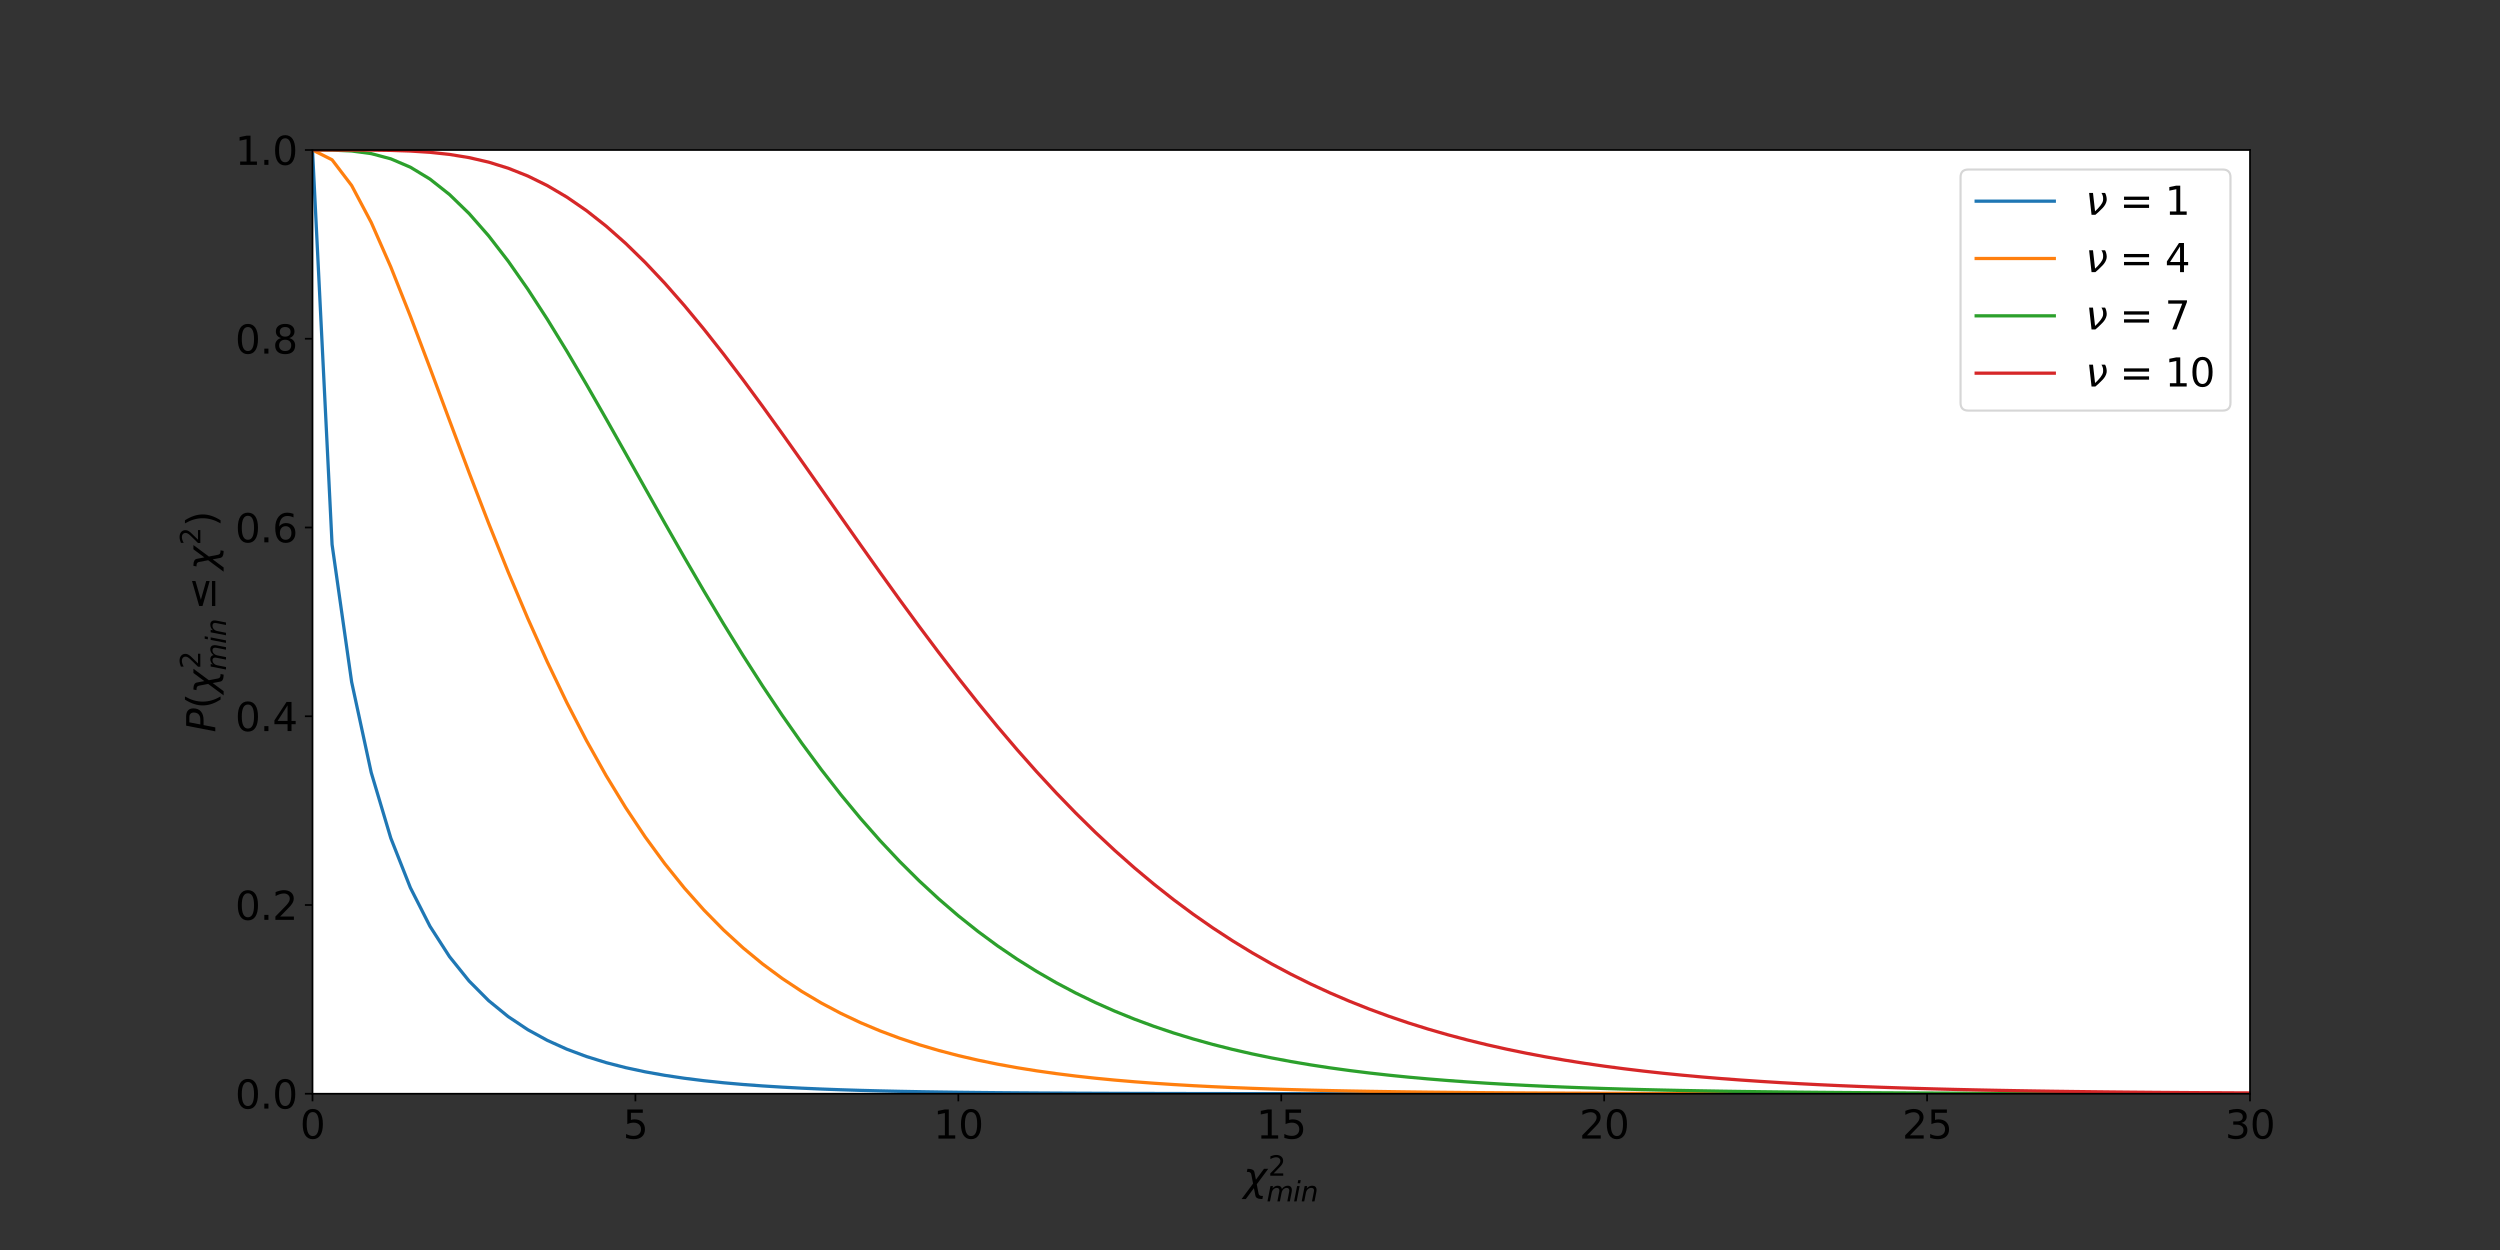 <?xml version="1.0" encoding="utf-8" standalone="no"?>
<!DOCTYPE svg PUBLIC "-//W3C//DTD SVG 1.1//EN"
  "http://www.w3.org/Graphics/SVG/1.1/DTD/svg11.dtd">
<svg xmlns:xlink="http://www.w3.org/1999/xlink" width="1152pt" height="576pt" viewBox="0 0 1152 576" xmlns="http://www.w3.org/2000/svg" version="1.1">
 <rect x="0" y="0" width="1152" height="576" fill="#333333" stroke="none"/>
 <defs>
  <style type="text/css">*{stroke-linejoin: round; stroke-linecap: butt}</style>
 </defs>
 <g id="figure_1">
  <g id="patch_1">
   <path d="M 0 576 
L 1152 576 
L 1152 0 
L 0 0 
L 0 576 
z
" style="fill: none"/>
  </g>
  <g id="axes_1">
   <g id="patch_2">
    <path d="M 144 504 
L 1036.8 504 
L 1036.8 69.12 
L 144 69.12 
z
" style="fill: #ffffff"/>
   </g>
   <g id="matplotlib.axis_1">
    <g id="xtick_1">
     <g id="line2d_1">
      <defs>
       <path id="m26c4ec282c" d="M 0 0 
L 0 3.5 
" style="stroke: #000000; stroke-width: 0.8"/>
      </defs>
      <g>
       <use xlink:href="#m26c4ec282c" x="144" y="504" style="stroke: #000000; stroke-width: 0.8"/>
      </g>
     </g>
     <g id="text_1">
      <!-- 0 -->
      <g transform="translate(138.274 524.677)scale(0.18 -0.18)">
       <defs>
        <path id="DejaVuSans-30" d="M 2034 4250 
Q 1547 4250 1301 3770 
Q 1056 3291 1056 2328 
Q 1056 1369 1301 889 
Q 1547 409 2034 409 
Q 2525 409 2770 889 
Q 3016 1369 3016 2328 
Q 3016 3291 2770 3770 
Q 2525 4250 2034 4250 
z
M 2034 4750 
Q 2819 4750 3233 4129 
Q 3647 3509 3647 2328 
Q 3647 1150 3233 529 
Q 2819 -91 2034 -91 
Q 1250 -91 836 529 
Q 422 1150 422 2328 
Q 422 3509 836 4129 
Q 1250 4750 2034 4750 
z
" transform="scale(0.016)"/>
       </defs>
       <use xlink:href="#DejaVuSans-30"/>
      </g>
     </g>
    </g>
    <g id="xtick_2">
     <g id="line2d_2">
      <g>
       <use xlink:href="#m26c4ec282c" x="292.8" y="504" style="stroke: #000000; stroke-width: 0.8"/>
      </g>
     </g>
     <g id="text_2">
      <!-- 5 -->
      <g transform="translate(287.074 524.677)scale(0.18 -0.18)">
       <defs>
        <path id="DejaVuSans-35" d="M 691 4666 
L 3169 4666 
L 3169 4134 
L 1269 4134 
L 1269 2991 
Q 1406 3038 1543 3061 
Q 1681 3084 1819 3084 
Q 2600 3084 3056 2656 
Q 3513 2228 3513 1497 
Q 3513 744 3044 326 
Q 2575 -91 1722 -91 
Q 1428 -91 1123 -41 
Q 819 9 494 109 
L 494 744 
Q 775 591 1075 516 
Q 1375 441 1709 441 
Q 2250 441 2565 725 
Q 2881 1009 2881 1497 
Q 2881 1984 2565 2268 
Q 2250 2553 1709 2553 
Q 1456 2553 1204 2497 
Q 953 2441 691 2322 
L 691 4666 
z
" transform="scale(0.016)"/>
       </defs>
       <use xlink:href="#DejaVuSans-35"/>
      </g>
     </g>
    </g>
    <g id="xtick_3">
     <g id="line2d_3">
      <g>
       <use xlink:href="#m26c4ec282c" x="441.6" y="504" style="stroke: #000000; stroke-width: 0.8"/>
      </g>
     </g>
     <g id="text_3">
      <!-- 10 -->
      <g transform="translate(430.147 524.677)scale(0.18 -0.18)">
       <defs>
        <path id="DejaVuSans-31" d="M 794 531 
L 1825 531 
L 1825 4091 
L 703 3866 
L 703 4441 
L 1819 4666 
L 2450 4666 
L 2450 531 
L 3481 531 
L 3481 0 
L 794 0 
L 794 531 
z
" transform="scale(0.016)"/>
       </defs>
       <use xlink:href="#DejaVuSans-31"/>
       <use xlink:href="#DejaVuSans-30" x="63.623"/>
      </g>
     </g>
    </g>
    <g id="xtick_4">
     <g id="line2d_4">
      <g>
       <use xlink:href="#m26c4ec282c" x="590.4" y="504" style="stroke: #000000; stroke-width: 0.8"/>
      </g>
     </g>
     <g id="text_4">
      <!-- 15 -->
      <g transform="translate(578.947 524.677)scale(0.18 -0.18)">
       <use xlink:href="#DejaVuSans-31"/>
       <use xlink:href="#DejaVuSans-35" x="63.623"/>
      </g>
     </g>
    </g>
    <g id="xtick_5">
     <g id="line2d_5">
      <g>
       <use xlink:href="#m26c4ec282c" x="739.2" y="504" style="stroke: #000000; stroke-width: 0.8"/>
      </g>
     </g>
     <g id="text_5">
      <!-- 20 -->
      <g transform="translate(727.747 524.677)scale(0.18 -0.18)">
       <defs>
        <path id="DejaVuSans-32" d="M 1228 531 
L 3431 531 
L 3431 0 
L 469 0 
L 469 531 
Q 828 903 1448 1529 
Q 2069 2156 2228 2338 
Q 2531 2678 2651 2914 
Q 2772 3150 2772 3378 
Q 2772 3750 2511 3984 
Q 2250 4219 1831 4219 
Q 1534 4219 1204 4116 
Q 875 4013 500 3803 
L 500 4441 
Q 881 4594 1212 4672 
Q 1544 4750 1819 4750 
Q 2544 4750 2975 4387 
Q 3406 4025 3406 3419 
Q 3406 3131 3298 2873 
Q 3191 2616 2906 2266 
Q 2828 2175 2409 1742 
Q 1991 1309 1228 531 
z
" transform="scale(0.016)"/>
       </defs>
       <use xlink:href="#DejaVuSans-32"/>
       <use xlink:href="#DejaVuSans-30" x="63.623"/>
      </g>
     </g>
    </g>
    <g id="xtick_6">
     <g id="line2d_6">
      <g>
       <use xlink:href="#m26c4ec282c" x="888" y="504" style="stroke: #000000; stroke-width: 0.8"/>
      </g>
     </g>
     <g id="text_6">
      <!-- 25 -->
      <g transform="translate(876.548 524.677)scale(0.18 -0.18)">
       <use xlink:href="#DejaVuSans-32"/>
       <use xlink:href="#DejaVuSans-35" x="63.623"/>
      </g>
     </g>
    </g>
    <g id="xtick_7">
     <g id="line2d_7">
      <g>
       <use xlink:href="#m26c4ec282c" x="1036.8" y="504" style="stroke: #000000; stroke-width: 0.8"/>
      </g>
     </g>
     <g id="text_7">
      <!-- 30 -->
      <g transform="translate(1025.348 524.677)scale(0.18 -0.18)">
       <defs>
        <path id="DejaVuSans-33" d="M 2597 2516 
Q 3050 2419 3304 2112 
Q 3559 1806 3559 1356 
Q 3559 666 3084 287 
Q 2609 -91 1734 -91 
Q 1441 -91 1130 -33 
Q 819 25 488 141 
L 488 750 
Q 750 597 1062 519 
Q 1375 441 1716 441 
Q 2309 441 2620 675 
Q 2931 909 2931 1356 
Q 2931 1769 2642 2001 
Q 2353 2234 1838 2234 
L 1294 2234 
L 1294 2753 
L 1863 2753 
Q 2328 2753 2575 2939 
Q 2822 3125 2822 3475 
Q 2822 3834 2567 4026 
Q 2313 4219 1838 4219 
Q 1578 4219 1281 4162 
Q 984 4106 628 3988 
L 628 4550 
Q 988 4650 1302 4700 
Q 1616 4750 1894 4750 
Q 2613 4750 3031 4423 
Q 3450 4097 3450 3541 
Q 3450 3153 3228 2886 
Q 3006 2619 2597 2516 
z
" transform="scale(0.016)"/>
       </defs>
       <use xlink:href="#DejaVuSans-33"/>
       <use xlink:href="#DejaVuSans-30" x="63.623"/>
      </g>
     </g>
    </g>
    <g id="text_8">
     <!-- $\chi^2_{min}$ -->
     <g transform="translate(572.94 548.801)scale(0.18 -0.18)">
      <defs>
       <path id="DejaVuSans-Oblique-3c7" d="M 1922 -781 
L 1691 416 
L 394 -1334 
L -284 -1334 
L 1553 1141 
L 1269 2613 
Q 1194 3006 713 3006 
L 559 3006 
L 653 3500 
L 872 3494 
Q 1675 3472 1775 2950 
L 2006 1753 
L 3303 3503 
L 3981 3503 
L 2144 1028 
L 2428 -444 
Q 2503 -838 2984 -838 
L 3138 -838 
L 3044 -1331 
L 2825 -1325 
Q 2022 -1303 1922 -781 
z
" transform="scale(0.016)"/>
       <path id="DejaVuSans-Oblique-6d" d="M 5747 2113 
L 5338 0 
L 4763 0 
L 5166 2094 
Q 5191 2228 5203 2325 
Q 5216 2422 5216 2491 
Q 5216 2772 5059 2928 
Q 4903 3084 4622 3084 
Q 4203 3084 3875 2770 
Q 3547 2456 3450 1953 
L 3066 0 
L 2491 0 
L 2900 2094 
Q 2925 2209 2937 2307 
Q 2950 2406 2950 2484 
Q 2950 2769 2794 2926 
Q 2638 3084 2363 3084 
Q 1938 3084 1609 2770 
Q 1281 2456 1184 1953 
L 800 0 
L 225 0 
L 909 3500 
L 1484 3500 
L 1375 2956 
Q 1609 3263 1923 3423 
Q 2238 3584 2597 3584 
Q 2978 3584 3223 3384 
Q 3469 3184 3519 2828 
Q 3781 3197 4126 3390 
Q 4472 3584 4856 3584 
Q 5306 3584 5551 3325 
Q 5797 3066 5797 2591 
Q 5797 2488 5784 2364 
Q 5772 2241 5747 2113 
z
" transform="scale(0.016)"/>
       <path id="DejaVuSans-Oblique-69" d="M 1172 4863 
L 1747 4863 
L 1606 4134 
L 1031 4134 
L 1172 4863 
z
M 909 3500 
L 1484 3500 
L 800 0 
L 225 0 
L 909 3500 
z
" transform="scale(0.016)"/>
       <path id="DejaVuSans-Oblique-6e" d="M 3566 2113 
L 3156 0 
L 2578 0 
L 2988 2091 
Q 3016 2238 3031 2350 
Q 3047 2463 3047 2528 
Q 3047 2791 2881 2937 
Q 2716 3084 2419 3084 
Q 1956 3084 1622 2776 
Q 1288 2469 1184 1941 
L 800 0 
L 225 0 
L 903 3500 
L 1478 3500 
L 1363 2950 
Q 1603 3253 1940 3418 
Q 2278 3584 2650 3584 
Q 3113 3584 3367 3334 
Q 3622 3084 3622 2631 
Q 3622 2519 3608 2391 
Q 3594 2263 3566 2113 
z
" transform="scale(0.016)"/>
      </defs>
      <use xlink:href="#DejaVuSans-Oblique-3c7" transform="translate(0 0.702)"/>
      <use xlink:href="#DejaVuSans-32" transform="translate(63.652 39.047)scale(0.7)"/>
      <use xlink:href="#DejaVuSans-Oblique-6d" transform="translate(59.18 -26.642)scale(0.7)"/>
      <use xlink:href="#DejaVuSans-Oblique-69" transform="translate(127.368 -26.642)scale(0.7)"/>
      <use xlink:href="#DejaVuSans-Oblique-6e" transform="translate(146.816 -26.642)scale(0.7)"/>
     </g>
    </g>
   </g>
   <g id="matplotlib.axis_2">
    <g id="ytick_1">
     <g id="line2d_8">
      <defs>
       <path id="mbeb84ed7e0" d="M 0 0 
L -3.5 0 
" style="stroke: #000000; stroke-width: 0.8"/>
      </defs>
      <g>
       <use xlink:href="#mbeb84ed7e0" x="144" y="504" style="stroke: #000000; stroke-width: 0.8"/>
      </g>
     </g>
     <g id="text_9">
      <!-- 0.0 -->
      <g transform="translate(108.374 510.839)scale(0.18 -0.18)">
       <defs>
        <path id="DejaVuSans-2e" d="M 684 794 
L 1344 794 
L 1344 0 
L 684 0 
L 684 794 
z
" transform="scale(0.016)"/>
       </defs>
       <use xlink:href="#DejaVuSans-30"/>
       <use xlink:href="#DejaVuSans-2e" x="63.623"/>
       <use xlink:href="#DejaVuSans-30" x="95.41"/>
      </g>
     </g>
    </g>
    <g id="ytick_2">
     <g id="line2d_9">
      <g>
       <use xlink:href="#mbeb84ed7e0" x="144" y="417.024" style="stroke: #000000; stroke-width: 0.8"/>
      </g>
     </g>
     <g id="text_10">
      <!-- 0.2 -->
      <g transform="translate(108.374 423.863)scale(0.18 -0.18)">
       <use xlink:href="#DejaVuSans-30"/>
       <use xlink:href="#DejaVuSans-2e" x="63.623"/>
       <use xlink:href="#DejaVuSans-32" x="95.41"/>
      </g>
     </g>
    </g>
    <g id="ytick_3">
     <g id="line2d_10">
      <g>
       <use xlink:href="#mbeb84ed7e0" x="144" y="330.048" style="stroke: #000000; stroke-width: 0.8"/>
      </g>
     </g>
     <g id="text_11">
      <!-- 0.4 -->
      <g transform="translate(108.374 336.887)scale(0.18 -0.18)">
       <defs>
        <path id="DejaVuSans-34" d="M 2419 4116 
L 825 1625 
L 2419 1625 
L 2419 4116 
z
M 2253 4666 
L 3047 4666 
L 3047 1625 
L 3713 1625 
L 3713 1100 
L 3047 1100 
L 3047 0 
L 2419 0 
L 2419 1100 
L 313 1100 
L 313 1709 
L 2253 4666 
z
" transform="scale(0.016)"/>
       </defs>
       <use xlink:href="#DejaVuSans-30"/>
       <use xlink:href="#DejaVuSans-2e" x="63.623"/>
       <use xlink:href="#DejaVuSans-34" x="95.41"/>
      </g>
     </g>
    </g>
    <g id="ytick_4">
     <g id="line2d_11">
      <g>
       <use xlink:href="#mbeb84ed7e0" x="144" y="243.072" style="stroke: #000000; stroke-width: 0.8"/>
      </g>
     </g>
     <g id="text_12">
      <!-- 0.6 -->
      <g transform="translate(108.374 249.911)scale(0.18 -0.18)">
       <defs>
        <path id="DejaVuSans-36" d="M 2113 2584 
Q 1688 2584 1439 2293 
Q 1191 2003 1191 1497 
Q 1191 994 1439 701 
Q 1688 409 2113 409 
Q 2538 409 2786 701 
Q 3034 994 3034 1497 
Q 3034 2003 2786 2293 
Q 2538 2584 2113 2584 
z
M 3366 4563 
L 3366 3988 
Q 3128 4100 2886 4159 
Q 2644 4219 2406 4219 
Q 1781 4219 1451 3797 
Q 1122 3375 1075 2522 
Q 1259 2794 1537 2939 
Q 1816 3084 2150 3084 
Q 2853 3084 3261 2657 
Q 3669 2231 3669 1497 
Q 3669 778 3244 343 
Q 2819 -91 2113 -91 
Q 1303 -91 875 529 
Q 447 1150 447 2328 
Q 447 3434 972 4092 
Q 1497 4750 2381 4750 
Q 2619 4750 2861 4703 
Q 3103 4656 3366 4563 
z
" transform="scale(0.016)"/>
       </defs>
       <use xlink:href="#DejaVuSans-30"/>
       <use xlink:href="#DejaVuSans-2e" x="63.623"/>
       <use xlink:href="#DejaVuSans-36" x="95.41"/>
      </g>
     </g>
    </g>
    <g id="ytick_5">
     <g id="line2d_12">
      <g>
       <use xlink:href="#mbeb84ed7e0" x="144" y="156.096" style="stroke: #000000; stroke-width: 0.8"/>
      </g>
     </g>
     <g id="text_13">
      <!-- 0.8 -->
      <g transform="translate(108.374 162.935)scale(0.18 -0.18)">
       <defs>
        <path id="DejaVuSans-38" d="M 2034 2216 
Q 1584 2216 1326 1975 
Q 1069 1734 1069 1313 
Q 1069 891 1326 650 
Q 1584 409 2034 409 
Q 2484 409 2743 651 
Q 3003 894 3003 1313 
Q 3003 1734 2745 1975 
Q 2488 2216 2034 2216 
z
M 1403 2484 
Q 997 2584 770 2862 
Q 544 3141 544 3541 
Q 544 4100 942 4425 
Q 1341 4750 2034 4750 
Q 2731 4750 3128 4425 
Q 3525 4100 3525 3541 
Q 3525 3141 3298 2862 
Q 3072 2584 2669 2484 
Q 3125 2378 3379 2068 
Q 3634 1759 3634 1313 
Q 3634 634 3220 271 
Q 2806 -91 2034 -91 
Q 1263 -91 848 271 
Q 434 634 434 1313 
Q 434 1759 690 2068 
Q 947 2378 1403 2484 
z
M 1172 3481 
Q 1172 3119 1398 2916 
Q 1625 2713 2034 2713 
Q 2441 2713 2670 2916 
Q 2900 3119 2900 3481 
Q 2900 3844 2670 4047 
Q 2441 4250 2034 4250 
Q 1625 4250 1398 4047 
Q 1172 3844 1172 3481 
z
" transform="scale(0.016)"/>
       </defs>
       <use xlink:href="#DejaVuSans-30"/>
       <use xlink:href="#DejaVuSans-2e" x="63.623"/>
       <use xlink:href="#DejaVuSans-38" x="95.41"/>
      </g>
     </g>
    </g>
    <g id="ytick_6">
     <g id="line2d_13">
      <g>
       <use xlink:href="#mbeb84ed7e0" x="144" y="69.12" style="stroke: #000000; stroke-width: 0.8"/>
      </g>
     </g>
     <g id="text_14">
      <!-- 1.0 -->
      <g transform="translate(108.374 75.959)scale(0.18 -0.18)">
       <use xlink:href="#DejaVuSans-31"/>
       <use xlink:href="#DejaVuSans-2e" x="63.623"/>
       <use xlink:href="#DejaVuSans-30" x="95.41"/>
      </g>
     </g>
    </g>
    <g id="text_15">
     <!-- $P(\chi^2_{min} \leq \chi^2)$ -->
     <g transform="translate(99.334 337.5)rotate(-90)scale(0.18 -0.18)">
      <defs>
       <path id="DejaVuSans-Oblique-50" d="M 1081 4666 
L 2541 4666 
Q 3178 4666 3512 4369 
Q 3847 4072 3847 3500 
Q 3847 2731 3353 2303 
Q 2859 1875 1966 1875 
L 1172 1875 
L 806 0 
L 172 0 
L 1081 4666 
z
M 1613 4147 
L 1275 2394 
L 2069 2394 
Q 2606 2394 2893 2669 
Q 3181 2944 3181 3456 
Q 3181 3784 2986 3965 
Q 2791 4147 2438 4147 
L 1613 4147 
z
" transform="scale(0.016)"/>
       <path id="DejaVuSans-28" d="M 1984 4856 
Q 1566 4138 1362 3434 
Q 1159 2731 1159 2009 
Q 1159 1288 1364 580 
Q 1569 -128 1984 -844 
L 1484 -844 
Q 1016 -109 783 600 
Q 550 1309 550 2009 
Q 550 2706 781 3412 
Q 1013 4119 1484 4856 
L 1984 4856 
z
" transform="scale(0.016)"/>
       <path id="DejaVuSans-2264" d="M 4684 3175 
L 1684 2309 
L 4684 1453 
L 4684 897 
L 678 2047 
L 678 2578 
L 4684 3725 
L 4684 3175 
z
M 678 531 
L 4684 531 
L 4684 0 
L 678 0 
L 678 531 
z
" transform="scale(0.016)"/>
       <path id="DejaVuSans-29" d="M 513 4856 
L 1013 4856 
Q 1481 4119 1714 3412 
Q 1947 2706 1947 2009 
Q 1947 1309 1714 600 
Q 1481 -109 1013 -844 
L 513 -844 
Q 928 -128 1133 580 
Q 1338 1288 1338 2009 
Q 1338 2731 1133 3434 
Q 928 4138 513 4856 
z
" transform="scale(0.016)"/>
      </defs>
      <use xlink:href="#DejaVuSans-Oblique-50" transform="translate(0 0.702)"/>
      <use xlink:href="#DejaVuSans-28" transform="translate(60.303 0.702)"/>
      <use xlink:href="#DejaVuSans-Oblique-3c7" transform="translate(99.316 0.702)"/>
      <use xlink:href="#DejaVuSans-32" transform="translate(162.969 39.047)scale(0.7)"/>
      <use xlink:href="#DejaVuSans-Oblique-6d" transform="translate(158.496 -26.642)scale(0.7)"/>
      <use xlink:href="#DejaVuSans-Oblique-69" transform="translate(226.685 -26.642)scale(0.7)"/>
      <use xlink:href="#DejaVuSans-Oblique-6e" transform="translate(246.133 -26.642)scale(0.7)"/>
      <use xlink:href="#DejaVuSans-2264" transform="translate(312.715 0.702)"/>
      <use xlink:href="#DejaVuSans-Oblique-3c7" transform="translate(415.986 0.702)"/>
      <use xlink:href="#DejaVuSans-32" transform="translate(479.639 38.983)scale(0.7)"/>
      <use xlink:href="#DejaVuSans-29" transform="translate(526.909 0.702)"/>
     </g>
    </g>
   </g>
   <g id="line2d_14">
    <path d="M 144 69.12 
L 153.018 250.905 
L 162.036 314.273 
L 171.055 355.986 
L 180.073 386.186 
L 189.091 409.042 
L 198.109 426.796 
L 207.127 440.824 
L 216.145 452.044 
L 225.164 461.1 
L 234.182 468.46 
L 243.2 474.476 
L 252.218 479.416 
L 261.236 483.488 
L 270.255 486.854 
L 279.273 489.646 
L 288.291 491.967 
L 297.309 493.899 
L 306.327 495.512 
L 315.345 496.86 
L 324.364 497.989 
L 333.382 498.934 
L 342.4 499.728 
L 351.418 500.395 
L 360.436 500.955 
L 369.455 501.427 
L 378.473 501.825 
L 387.491 502.16 
L 396.509 502.443 
L 405.527 502.681 
L 414.545 502.883 
L 423.564 503.053 
L 432.582 503.197 
L 441.6 503.319 
L 450.618 503.422 
L 459.636 503.51 
L 468.655 503.584 
L 477.673 503.647 
L 486.691 503.7 
L 495.709 503.745 
L 504.727 503.783 
L 513.745 503.816 
L 522.764 503.843 
L 531.782 503.867 
L 540.8 503.887 
L 549.818 503.904 
L 558.836 503.918 
L 567.855 503.93 
L 576.873 503.94 
L 585.891 503.949 
L 594.909 503.957 
L 603.927 503.963 
L 612.945 503.969 
L 621.964 503.973 
L 630.982 503.977 
L 640 503.981 
L 649.018 503.983 
L 658.036 503.986 
L 667.055 503.988 
L 676.073 503.99 
L 685.091 503.991 
L 694.109 503.993 
L 703.127 503.994 
L 712.145 503.995 
L 721.164 503.995 
L 730.182 503.996 
L 739.2 503.997 
L 748.218 503.997 
L 757.236 503.998 
L 766.255 503.998 
L 775.273 503.998 
L 784.291 503.998 
L 793.309 503.999 
L 802.327 503.999 
L 811.345 503.999 
L 820.364 503.999 
L 829.382 503.999 
L 838.4 503.999 
L 847.418 503.999 
L 856.436 504 
L 865.455 504 
L 874.473 504 
L 883.491 504 
L 892.509 504 
L 901.527 504 
L 910.545 504 
L 919.564 504 
L 928.582 504 
L 937.6 504 
L 946.618 504 
L 955.636 504 
L 964.655 504 
L 973.673 504 
L 982.691 504 
L 991.709 504 
L 1000.727 504 
L 1009.745 504 
L 1018.764 504 
L 1027.782 504 
L 1036.8 504 
" clip-path="url(#p29f99df9ee)" style="fill: none; stroke: #1f77b4; stroke-width: 1.5; stroke-linecap: square"/>
   </g>
   <g id="line2d_15">
    <path d="M 144 69.12 
L 153.018 73.635 
L 162.036 85.477 
L 171.055 102.496 
L 180.073 123.002 
L 189.091 145.679 
L 198.109 169.51 
L 207.127 193.723 
L 216.145 217.74 
L 225.164 241.136 
L 234.182 263.613 
L 243.2 284.965 
L 252.218 305.065 
L 261.236 323.842 
L 270.255 341.272 
L 279.273 357.362 
L 288.291 372.144 
L 297.309 385.669 
L 306.327 397.996 
L 315.345 409.197 
L 324.364 419.343 
L 333.382 428.51 
L 342.4 436.773 
L 351.418 444.205 
L 360.436 450.876 
L 369.455 456.853 
L 378.473 462.199 
L 387.491 466.974 
L 396.509 471.233 
L 405.527 475.026 
L 414.545 478.4 
L 423.564 481.398 
L 432.582 484.059 
L 441.6 486.419 
L 450.618 488.509 
L 459.636 490.359 
L 468.655 491.995 
L 477.673 493.441 
L 486.691 494.717 
L 495.709 495.843 
L 504.727 496.837 
L 513.745 497.712 
L 522.764 498.482 
L 531.782 499.16 
L 540.8 499.757 
L 549.818 500.281 
L 558.836 500.742 
L 567.855 501.147 
L 576.873 501.502 
L 585.891 501.814 
L 594.909 502.088 
L 603.927 502.328 
L 612.945 502.538 
L 621.964 502.722 
L 630.982 502.883 
L 640 503.024 
L 649.018 503.148 
L 658.036 503.256 
L 667.055 503.351 
L 676.073 503.433 
L 685.091 503.505 
L 694.109 503.569 
L 703.127 503.624 
L 712.145 503.672 
L 721.164 503.714 
L 730.182 503.751 
L 739.2 503.783 
L 748.218 503.811 
L 757.236 503.835 
L 766.255 503.856 
L 775.273 503.875 
L 784.291 503.891 
L 793.309 503.905 
L 802.327 503.918 
L 811.345 503.928 
L 820.364 503.938 
L 829.382 503.946 
L 838.4 503.953 
L 847.418 503.959 
L 856.436 503.964 
L 865.455 503.969 
L 874.473 503.973 
L 883.491 503.977 
L 892.509 503.98 
L 901.527 503.982 
L 910.545 503.985 
L 919.564 503.987 
L 928.582 503.988 
L 937.6 503.99 
L 946.618 503.991 
L 955.636 503.992 
L 964.655 503.993 
L 973.673 503.994 
L 982.691 503.995 
L 991.709 503.996 
L 1000.727 503.996 
L 1009.745 503.997 
L 1018.764 503.997 
L 1027.782 503.998 
L 1036.8 503.998 
" clip-path="url(#p29f99df9ee)" style="fill: none; stroke: #ff7f0e; stroke-width: 1.5; stroke-linecap: square"/>
   </g>
   <g id="line2d_16">
    <path d="M 144 69.12 
L 153.018 69.165 
L 162.036 69.573 
L 171.055 70.788 
L 180.073 73.188 
L 189.091 77.043 
L 198.109 82.508 
L 207.127 89.634 
L 216.145 98.391 
L 225.164 108.679 
L 234.182 120.355 
L 243.2 133.243 
L 252.218 147.147 
L 261.236 161.866 
L 270.255 177.201 
L 279.273 192.958 
L 288.291 208.957 
L 297.309 225.034 
L 306.327 241.04 
L 315.345 256.847 
L 324.364 272.343 
L 333.382 287.435 
L 342.4 302.046 
L 351.418 316.114 
L 360.436 329.593 
L 369.455 342.449 
L 378.473 354.661 
L 387.491 366.215 
L 396.509 377.108 
L 405.527 387.345 
L 414.545 396.935 
L 423.564 405.893 
L 432.582 414.238 
L 441.6 421.993 
L 450.618 429.183 
L 459.636 435.833 
L 468.655 441.971 
L 477.673 447.626 
L 486.691 452.826 
L 495.709 457.599 
L 504.727 461.972 
L 513.745 465.973 
L 522.764 469.628 
L 531.782 472.961 
L 540.8 475.997 
L 549.818 478.76 
L 558.836 481.269 
L 567.855 483.546 
L 576.873 485.61 
L 585.891 487.478 
L 594.909 489.168 
L 603.927 490.695 
L 612.945 492.073 
L 621.964 493.316 
L 630.982 494.435 
L 640 495.443 
L 649.018 496.349 
L 658.036 497.164 
L 667.055 497.895 
L 676.073 498.551 
L 685.091 499.14 
L 694.109 499.667 
L 703.127 500.139 
L 712.145 500.561 
L 721.164 500.939 
L 730.182 501.276 
L 739.2 501.578 
L 748.218 501.847 
L 757.236 502.087 
L 766.255 502.301 
L 775.273 502.492 
L 784.291 502.661 
L 793.309 502.813 
L 802.327 502.947 
L 811.345 503.067 
L 820.364 503.173 
L 829.382 503.268 
L 838.4 503.352 
L 847.418 503.426 
L 856.436 503.492 
L 865.455 503.551 
L 874.473 503.603 
L 883.491 503.649 
L 892.509 503.69 
L 901.527 503.726 
L 910.545 503.758 
L 919.564 503.786 
L 928.582 503.811 
L 937.6 503.834 
L 946.618 503.853 
L 955.636 503.871 
L 964.655 503.886 
L 973.673 503.899 
L 982.691 503.911 
L 991.709 503.922 
L 1000.727 503.931 
L 1009.745 503.939 
L 1018.764 503.947 
L 1027.782 503.953 
L 1036.8 503.959 
" clip-path="url(#p29f99df9ee)" style="fill: none; stroke: #2ca02c; stroke-width: 1.5; stroke-linecap: square"/>
   </g>
   <g id="line2d_17">
    <path d="M 144 69.12 
L 153.018 69.12 
L 162.036 69.127 
L 171.055 69.168 
L 180.073 69.299 
L 189.091 69.604 
L 198.109 70.184 
L 207.127 71.154 
L 216.145 72.628 
L 225.164 74.715 
L 234.182 77.512 
L 243.2 81.098 
L 252.218 85.531 
L 261.236 90.847 
L 270.255 97.062 
L 279.273 104.169 
L 288.291 112.144 
L 297.309 120.945 
L 306.327 130.515 
L 315.345 140.787 
L 324.364 151.684 
L 333.382 163.122 
L 342.4 175.016 
L 351.418 187.276 
L 360.436 199.814 
L 369.455 212.544 
L 378.473 225.383 
L 387.491 238.253 
L 396.509 251.079 
L 405.527 263.796 
L 414.545 276.341 
L 423.564 288.661 
L 432.582 300.707 
L 441.6 312.438 
L 450.618 323.82 
L 459.636 334.823 
L 468.655 345.423 
L 477.673 355.605 
L 486.691 365.354 
L 495.709 374.663 
L 504.727 383.527 
L 513.745 391.946 
L 522.764 399.923 
L 531.782 407.464 
L 540.8 414.577 
L 549.818 421.271 
L 558.836 427.559 
L 567.855 433.455 
L 576.873 438.971 
L 585.891 444.124 
L 594.909 448.929 
L 603.927 453.403 
L 612.945 457.561 
L 621.964 461.421 
L 630.982 464.998 
L 640 468.308 
L 649.018 471.368 
L 658.036 474.192 
L 667.055 476.796 
L 676.073 479.193 
L 685.091 481.398 
L 694.109 483.424 
L 703.127 485.282 
L 712.145 486.986 
L 721.164 488.546 
L 730.182 489.974 
L 739.2 491.279 
L 748.218 492.47 
L 757.236 493.557 
L 766.255 494.547 
L 775.273 495.449 
L 784.291 496.27 
L 793.309 497.017 
L 802.327 497.695 
L 811.345 498.31 
L 820.364 498.869 
L 829.382 499.375 
L 838.4 499.833 
L 847.418 500.249 
L 856.436 500.624 
L 865.455 500.964 
L 874.473 501.27 
L 883.491 501.547 
L 892.509 501.797 
L 901.527 502.022 
L 910.545 502.226 
L 919.564 502.409 
L 928.582 502.573 
L 937.6 502.722 
L 946.618 502.855 
L 955.636 502.975 
L 964.655 503.082 
L 973.673 503.179 
L 982.691 503.266 
L 991.709 503.344 
L 1000.727 503.414 
L 1009.745 503.476 
L 1018.764 503.532 
L 1027.782 503.582 
L 1036.8 503.627 
" clip-path="url(#p29f99df9ee)" style="fill: none; stroke: #d62728; stroke-width: 1.5; stroke-linecap: square"/>
   </g>
   <g id="patch_3">
    <path d="M 144 504 
L 144 69.12 
" style="fill: none; stroke: #000000; stroke-width: 0.8; stroke-linejoin: miter; stroke-linecap: square"/>
   </g>
   <g id="patch_4">
    <path d="M 1036.8 504 
L 1036.8 69.12 
" style="fill: none; stroke: #000000; stroke-width: 0.8; stroke-linejoin: miter; stroke-linecap: square"/>
   </g>
   <g id="patch_5">
    <path d="M 144 504 
L 1036.8 504 
" style="fill: none; stroke: #000000; stroke-width: 0.8; stroke-linejoin: miter; stroke-linecap: square"/>
   </g>
   <g id="patch_6">
    <path d="M 144 69.12 
L 1036.8 69.12 
" style="fill: none; stroke: #000000; stroke-width: 0.8; stroke-linejoin: miter; stroke-linecap: square"/>
   </g>
   <g id="legend_1">
    <g id="patch_7">
     <path d="M 907.02 189.202 
L 1024.2 189.202 
Q 1027.8 189.202 1027.8 185.602 
L 1027.8 81.72 
Q 1027.8 78.12 1024.2 78.12 
L 907.02 78.12 
Q 903.42 78.12 903.42 81.72 
L 903.42 185.602 
Q 903.42 189.202 907.02 189.202 
z
" style="fill: #ffffff; opacity: 0.8; stroke: #cccccc; stroke-linejoin: miter"/>
    </g>
    <g id="line2d_18">
     <path d="M 910.62 92.697 
L 928.62 92.697 
L 946.62 92.697 
" style="fill: none; stroke: #1f77b4; stroke-width: 1.5; stroke-linecap: square"/>
    </g>
    <g id="text_16">
     <!-- $\nu$ = 1 -->
     <g transform="translate(961.02 98.997)scale(0.18 -0.18)">
      <defs>
       <path id="DejaVuSans-Oblique-3bd" d="M 959 0 
L 572 3500 
L 1191 3500 
L 1522 563 
Q 1972 950 2391 1488 
Q 2706 1891 2788 2241 
Q 2825 2406 2809 2719 
Q 2794 3091 2544 3500 
L 3125 3500 
L 3125 3500 
Q 3288 3222 3353 2834 
Q 3416 2478 3369 2234 
Q 3250 1622 2719 1075 
Q 2025 363 1572 0 
L 959 0 
z
" transform="scale(0.016)"/>
       <path id="DejaVuSans-20" transform="scale(0.016)"/>
       <path id="DejaVuSans-3d" d="M 678 2906 
L 4684 2906 
L 4684 2381 
L 678 2381 
L 678 2906 
z
M 678 1631 
L 4684 1631 
L 4684 1100 
L 678 1100 
L 678 1631 
z
" transform="scale(0.016)"/>
      </defs>
      <use xlink:href="#DejaVuSans-Oblique-3bd" transform="translate(0 0.094)"/>
      <use xlink:href="#DejaVuSans-20" transform="translate(55.859 0.094)"/>
      <use xlink:href="#DejaVuSans-3d" transform="translate(87.646 0.094)"/>
      <use xlink:href="#DejaVuSans-20" transform="translate(171.436 0.094)"/>
      <use xlink:href="#DejaVuSans-31" transform="translate(203.223 0.094)"/>
     </g>
    </g>
    <g id="line2d_19">
     <path d="M 910.62 119.118 
L 928.62 119.118 
L 946.62 119.118 
" style="fill: none; stroke: #ff7f0e; stroke-width: 1.5; stroke-linecap: square"/>
    </g>
    <g id="text_17">
     <!-- $\nu$ = 4 -->
     <g transform="translate(961.02 125.418)scale(0.18 -0.18)">
      <use xlink:href="#DejaVuSans-Oblique-3bd" transform="translate(0 0.094)"/>
      <use xlink:href="#DejaVuSans-20" transform="translate(55.859 0.094)"/>
      <use xlink:href="#DejaVuSans-3d" transform="translate(87.646 0.094)"/>
      <use xlink:href="#DejaVuSans-20" transform="translate(171.436 0.094)"/>
      <use xlink:href="#DejaVuSans-34" transform="translate(203.223 0.094)"/>
     </g>
    </g>
    <g id="line2d_20">
     <path d="M 910.62 145.538 
L 928.62 145.538 
L 946.62 145.538 
" style="fill: none; stroke: #2ca02c; stroke-width: 1.5; stroke-linecap: square"/>
    </g>
    <g id="text_18">
     <!-- $\nu$ = 7 -->
     <g transform="translate(961.02 151.838)scale(0.18 -0.18)">
      <defs>
       <path id="DejaVuSans-37" d="M 525 4666 
L 3525 4666 
L 3525 4397 
L 1831 0 
L 1172 0 
L 2766 4134 
L 525 4134 
L 525 4666 
z
" transform="scale(0.016)"/>
      </defs>
      <use xlink:href="#DejaVuSans-Oblique-3bd" transform="translate(0 0.094)"/>
      <use xlink:href="#DejaVuSans-20" transform="translate(55.859 0.094)"/>
      <use xlink:href="#DejaVuSans-3d" transform="translate(87.646 0.094)"/>
      <use xlink:href="#DejaVuSans-20" transform="translate(171.436 0.094)"/>
      <use xlink:href="#DejaVuSans-37" transform="translate(203.223 0.094)"/>
     </g>
    </g>
    <g id="line2d_21">
     <path d="M 910.62 171.959 
L 928.62 171.959 
L 946.62 171.959 
" style="fill: none; stroke: #d62728; stroke-width: 1.5; stroke-linecap: square"/>
    </g>
    <g id="text_19">
     <!-- $\nu$ = 10 -->
     <g transform="translate(961.02 178.259)scale(0.18 -0.18)">
      <use xlink:href="#DejaVuSans-Oblique-3bd" transform="translate(0 0.781)"/>
      <use xlink:href="#DejaVuSans-20" transform="translate(55.859 0.781)"/>
      <use xlink:href="#DejaVuSans-3d" transform="translate(87.646 0.781)"/>
      <use xlink:href="#DejaVuSans-20" transform="translate(171.436 0.781)"/>
      <use xlink:href="#DejaVuSans-31" transform="translate(203.223 0.781)"/>
      <use xlink:href="#DejaVuSans-30" transform="translate(266.846 0.781)"/>
     </g>
    </g>
   </g>
  </g>
 </g>
 <defs>
  <clipPath id="p29f99df9ee">
   <rect x="144" y="69.12" width="892.8" height="434.88"/>
  </clipPath>
 </defs>
</svg>
